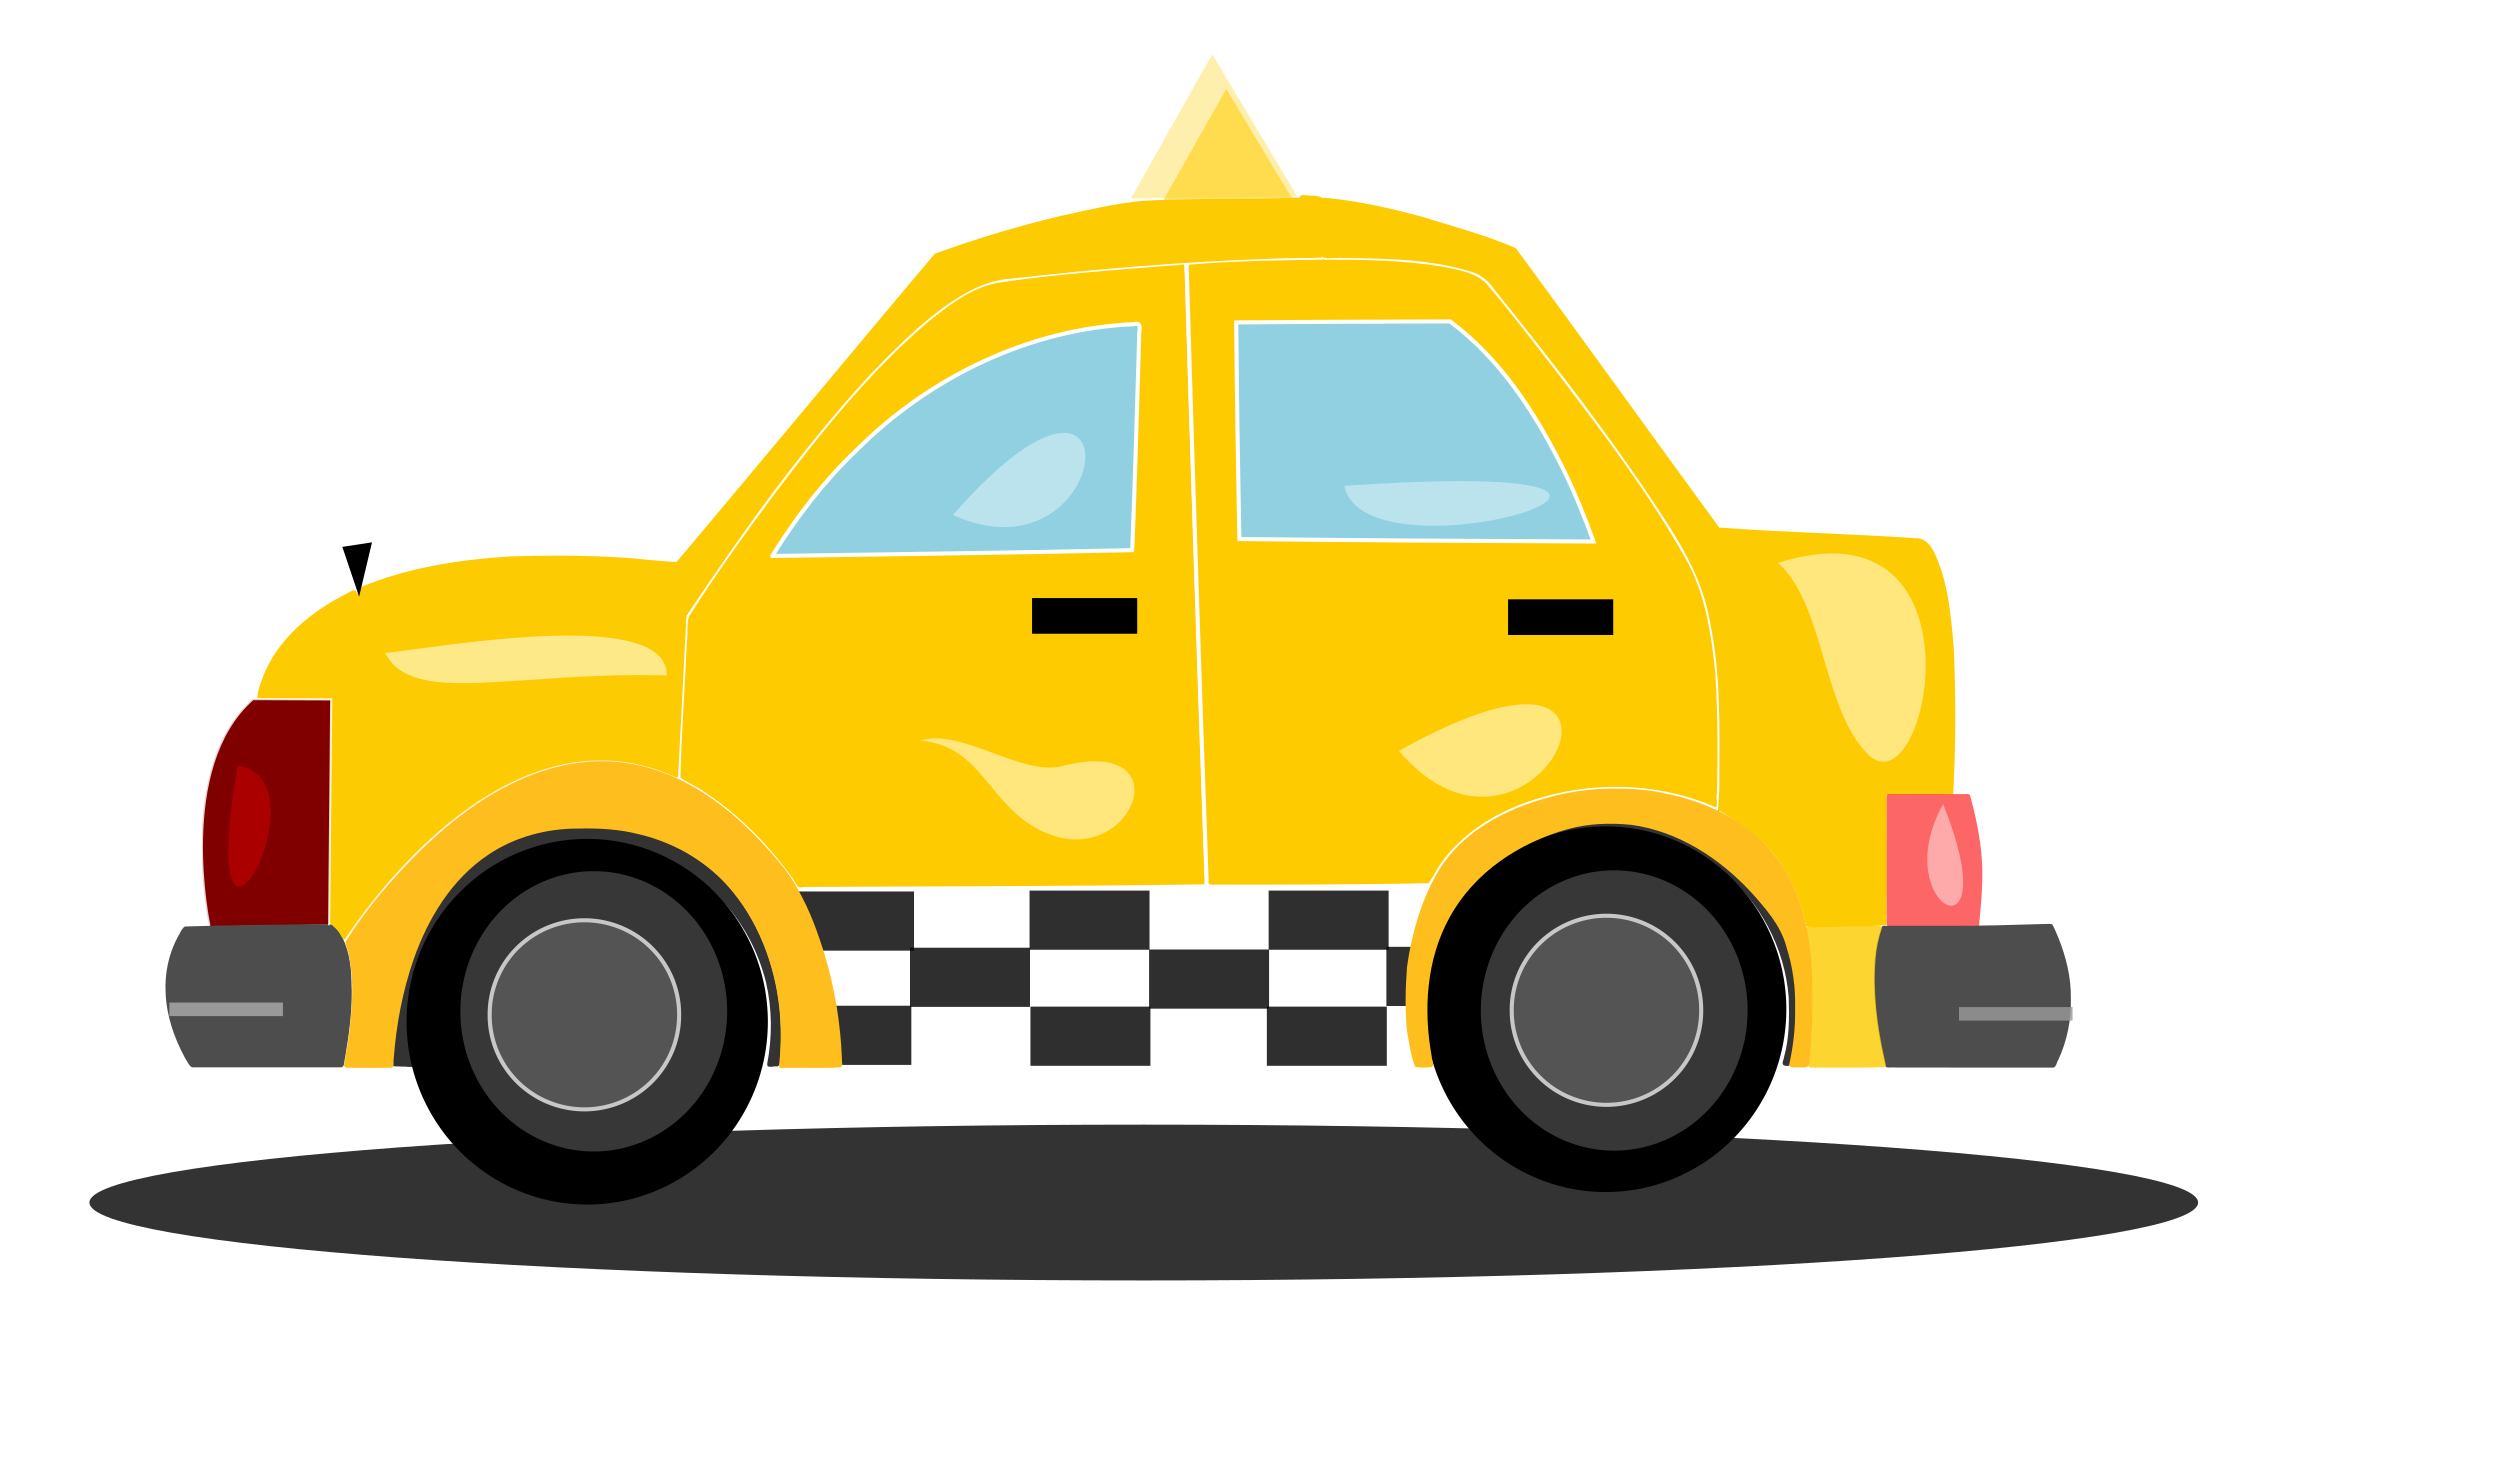 <?xml version="1.0" encoding="UTF-8" standalone="no"?>
<!-- Created with Inkscape (http://www.inkscape.org/) -->

<svg
   xmlns:dc="http://purl.org/dc/elements/1.1/"
   xmlns:cc="http://creativecommons.org/ns#"
   xmlns:rdf="http://www.w3.org/1999/02/22-rdf-syntax-ns#"
   xmlns:svg="http://www.w3.org/2000/svg"
   xmlns="http://www.w3.org/2000/svg"
   xmlns:sodipodi="http://sodipodi.sourceforge.net/DTD/sodipodi-0.dtd"
   xmlns:inkscape="http://www.inkscape.org/namespaces/inkscape"
   width="515.015"
   height="300.83"
   id="svg4608"
   version="1.1"
   inkscape:version="0.48.3.1 r9886"
   sodipodi:docname="taxi.svg">
  <defs
     id="defs4610" />
  <sodipodi:namedview
     id="base"
     pagecolor="#ffffff"
     bordercolor="#666666"
     borderopacity="1.0"
     inkscape:pageopacity="0.0"
     inkscape:pageshadow="2"
     inkscape:zoom="1.1921972"
     inkscape:cx="98.976933"
     inkscape:cy="175.87058"
     inkscape:document-units="px"
     inkscape:current-layer="layer1"
     showgrid="false"
     inkscape:window-width="1440"
     inkscape:window-height="850"
     inkscape:window-x="0"
     inkscape:window-y="22"
     inkscape:window-maximized="1"
     fit-margin-top="0"
     fit-margin-left="0"
     fit-margin-right="0"
     fit-margin-bottom="0" />
  <g
     inkscape:label="Capa 1"
     inkscape:groupmode="layer"
     id="layer1"
     transform="translate(-122.463,-298.872)">
    <g
       id="g3102">
      <path
         transform="matrix(0.896,0,0,0.89,10.118,6.776)"
         d="m 630.768,606.547 c 0,9.96 -108.53,18.034 -242.41,18.034 -133.879,0 -242.41,-8.074 -242.41,-18.034 0,-9.96 108.53,-18.034 242.41,-18.034 133.879,0 242.41,8.074 242.41,18.034 z"
         sodipodi:ry="18.03393"
         sodipodi:rx="242.40956"
         sodipodi:cy="606.54669"
         sodipodi:cx="388.35855"
         id="path3044"
         style="fill:#333333;fill-opacity:1;fill-rule:evenodd;stroke:none"
         sodipodi:type="arc" />
      <path
         sodipodi:nodetypes="cc"
         inkscape:connector-curvature="0"
         id="path3825"
         d="m 286.718,482.005 130.271,-0.662"
         style="fill:none;stroke:none" />
      <path
         sodipodi:nodetypes="cc"
         inkscape:connector-curvature="0"
         id="path3831"
         d="m 203.235,518.674 c 0,0 0.601,-43.991 32.766,-48.803"
         style="fill:none;stroke:none" />
      <path
         sodipodi:nodetypes="ccc"
         inkscape:connector-curvature="0"
         id="path3833"
         d="m 234.879,470.094 c 0,0 34.652,-7.498 45.908,26.387 0,0 3.676,10.1 1.984,22.391"
         style="fill:none;stroke:none" />
      <path
         sodipodi:nodetypes="ccccsc"
         inkscape:connector-curvature="0"
         id="path3835"
         d="m 262.083,459.611 1.739,-33.78 c 0,0 43.482,-68.044 65.745,-69.426 5.756,-1.02 87.675,-9.736 99.192,0.17 0,0 37.517,45.765 43.778,62.347 6.261,16.582 3.826,46.982 3.826,46.982"
         style="fill:none;stroke:#000000;stroke-width:0.443px;stroke-linecap:butt;stroke-linejoin:miter;stroke-opacity:1" />
      <path
         sodipodi:nodetypes="cc"
         inkscape:connector-curvature="0"
         id="path3837"
         d="m 366.789,352.948 5.566,166.156"
         style="fill:none;stroke:none" />
      <path
         inkscape:connector-curvature="0"
         id="path3839"
         d="m 281.475,413.457 74.367,-1.108 1.417,-46.722 c 0,0 -45.156,-2.028 -75.784,47.83 z"
         style="fill:#91d0e1;fill-opacity:1;stroke:none" />
      <path
         inkscape:connector-curvature="0"
         id="path3841"
         d="m 377.075,365.216 0.606,44.763 73.06,0.462 c 0,0 -10.216,-31.718 -29.654,-45.401 z"
         style="fill:#91d0e1;fill-opacity:1;stroke:none" />
      <path
         sodipodi:nodetypes="cc"
         inkscape:connector-curvature="0"
         id="path3849"
         d="m 494.609,489.891 17.414,-0.251"
         style="fill:none;stroke:none" />
      <path
         inkscape:connector-curvature="0"
         id="path3851"
         d="m 510.255,489.766 c 0,0 -4.296,8.03 0.758,29.109"
         style="fill:none;stroke:none" />
      <path
         sodipodi:nodetypes="csccc"
         inkscape:connector-curvature="0"
         id="path3874"
         d="m 413.957,518.682 c 0,0 -6.124,-16.842 3.062,-37.115 9.186,-20.273 37.255,-20.273 37.255,-20.273 0,0 34.557,-1.81 40.244,28.382 0,0 2.625,9.63 0.583,28.888"
         style="fill:none;stroke:none" />
      <path
         transform="matrix(0.444,0,0,0.441,-707.856,-394.211)"
         inkscape:transform-center-y="-10.886369"
         inkscape:transform-center-x="-0.29210022"
         d="m 2471.983,1663.316 -77.176,1.012 37.712,-67.342 z"
         inkscape:randomized="0"
         inkscape:rounded="0"
         inkscape:flatsided="true"
         sodipodi:arg2="1.5576859"
         sodipodi:arg1="0.51048832"
         sodipodi:r2="22.280586"
         sodipodi:r1="44.561172"
         sodipodi:cy="1641.5433"
         sodipodi:cx="2433.1035"
         sodipodi:sides="3"
         id="path3878"
         style="opacity:0.651;fill:#ffe680;fill-opacity:1;fill-rule:evenodd;stroke:none"
         sodipodi:type="star" />
      <path
         inkscape:connector-curvature="0"
         id="path4017"
         d="m 174.45,442.917 c -4.284,3.781 -6.993,9.042 -8.494,14.476 -1.059,3.9 -1.703,7.925 -1.863,11.963 -0.072,4.686 -0.133,9.394 0.494,14.049 0.273,2.032 0.441,4.11 0.964,6.086 0.399,0.411 1.12,0.109 1.652,0.195 7.445,-0.105 14.892,-0.178 22.335,-0.368 0.715,0.163 0.964,-0.472 0.834,-1.064 0.145,-14.771 0.202,-29.544 0.438,-44.314 0.104,-0.539 0.018,-1.326 -0.732,-1.114 -5.13,0 -10.259,0 -15.389,0 -0.08,0.03 -0.159,0.061 -0.239,0.091 z"
         style="fill:#800000;stroke:none" />
      <path
         inkscape:connector-curvature="0"
         id="path4019"
         d="m 187.531,489.258 c -8.991,0.094 -17.986,0.202 -26.972,0.478 -0.748,0.462 -0.996,1.456 -1.482,2.16 -1.897,3.538 -2.718,7.599 -2.487,11.603 0.168,4.637 1.751,9.139 3.924,13.204 0.471,0.677 0.771,1.6 1.467,2.04 10.302,0 20.605,0 30.907,0 0.661,-0.314 0.427,-1.307 0.664,-1.918 0.877,-5.191 1.604,-10.436 1.316,-15.715 -0.039,-3.536 -0.6,-7.221 -2.523,-10.261 -0.609,-0.793 -1.342,-1.858 -2.495,-1.594 -0.773,0 -1.546,0 -2.318,0.004 z"
         style="fill:#4d4d4d;fill-opacity:1;stroke:none" />
      <path
         inkscape:connector-curvature="0"
         id="path4029"
         d="m 414.662,481.287 c -14.417,0.054 -28.836,0.115 -43.252,0.27 -0.619,0.283 -0.201,1.119 -0.302,1.652 0.34,11.566 0.683,23.135 1.137,34.695 -0.126,0.692 0.34,1.173 1.041,0.972 13.062,-0.024 26.124,0.055 39.185,-0.058 0.471,-0.102 1.312,0.189 1.457,-0.439 -2.727,-9.468 -2.354,-19.705 0.34,-29.128 0.705,-2.564 1.713,-5.041 2.701,-7.511 -0.029,-0.735 -1.008,-0.358 -1.48,-0.455 -0.276,0 -0.552,0.004 -0.828,0.004 z"
         style="fill:#ffffff;stroke:none" />
      <path
         inkscape:connector-curvature="0"
         id="path4041"
         d="m 364.39,353.105 c -12.204,0.959 -24.458,1.797 -36.556,3.628 -5.737,1.105 -10.435,4.919 -14.865,8.482 -11.948,10.314 -21.849,22.714 -31.347,35.231 -6.127,8.258 -12.128,16.617 -17.634,25.289 -0.528,1.674 -0.206,3.574 -0.444,5.325 -0.435,9.395 -1.096,18.784 -1.343,28.186 1.589,1.291 3.689,1.997 5.366,3.269 7.033,4.714 13.105,10.856 17.979,17.759 0.537,0.929 0.946,2.193 2.32,1.735 27.637,-0.148 55.275,-0.12 82.909,-0.538 0.809,-0.819 0.019,-2.434 0.212,-3.557 -1.404,-41.489 -2.817,-82.979 -4.114,-124.471 -0.093,-1.026 -1.835,-0.164 -2.483,-0.338 z m -8.321,12.546 c 1.941,-0.581 0.85,1.762 1.064,2.846 -0.471,14.568 -0.815,29.141 -1.426,43.705 -24.72,0.552 -49.446,0.842 -74.17,1.212 4.933,-7.937 10.586,-15.354 17.352,-21.793 15.048,-15.049 35.675,-25.078 57.18,-25.969 z"
         style="fill:#fecb00;fill-opacity:1;stroke:#ffffff;stroke-width:0.841;stroke-linecap:round;stroke-linejoin:round;stroke-miterlimit:4;stroke-opacity:1;stroke-dasharray:none" />
      <path
         inkscape:connector-curvature="0"
         id="path4043"
         d="m 395.325,351.929 c -9.252,0.164 -18.53,0.219 -27.75,1.036 -1.243,0.213 -0.376,1.956 -0.595,2.796 1.231,41.494 2.558,82.986 4.056,124.471 -0.311,1.648 1.439,1.309 2.525,1.289 14.452,0.004 28.906,0.033 43.356,-0.296 1.255,-1.492 1.979,-3.49 3.291,-5.016 6.258,-8.224 16.506,-12.496 26.537,-14.138 9.821,-1.547 20.147,-0.48 29.225,3.6 1.103,-0.447 0.286,-2.432 0.624,-3.463 0.212,-8.19 0.15,-16.401 -0.328,-24.58 -0.883,-8.325 -2.084,-16.901 -6.397,-24.234 -7.484,-13.281 -16.774,-25.46 -25.977,-37.609 -4.94,-6.352 -9.81,-12.784 -15.031,-18.903 -2.458,-2.364 -6.088,-2.852 -9.303,-3.525 -7.982,-1.285 -16.156,-1.425 -24.235,-1.427 z m 27.949,14.801 c 9.285,7.615 15.81,17.947 21.126,28.574 2.417,4.904 4.486,9.97 6.333,15.123 -24.318,-0.104 -48.639,-0.253 -72.957,-0.507 -0.295,-14.874 -0.517,-29.751 -0.646,-44.627 14.695,-0.13 29.391,-0.143 44.086,-0.204 0.686,0.547 1.371,1.094 2.057,1.641 z"
         style="fill:#fecb00;fill-opacity:1;stroke:#ffffff;stroke-width:0.841;stroke-miterlimit:4;stroke-opacity:1;stroke-dasharray:none" />
      <path
         inkscape:connector-curvature="0"
         id="path4045"
         d="m 390.747,339.077 c -0.515,-0.045 -0.377,0.677 -0.92,0.485 -10.642,0.427 -21.307,0.074 -31.943,0.674 -5.617,0.549 -11.139,1.843 -16.637,3.057 -8.886,2.096 -17.628,4.727 -26.207,7.845 -10.642,12.59 -21.167,25.3 -31.768,37.932 -7.142,8.512 -14.246,17.078 -21.411,25.558 -4.023,-0.107 -8.022,-0.749 -12.045,-0.948 -7.501,-0.43 -15.027,-0.424 -22.534,-0.167 -10.484,0.666 -21.048,2.333 -30.766,6.42 -0.426,0.151 -0.375,2.025 -0.602,0.986 -0.277,-0.94 -1.293,-0.104 -1.817,0.132 -7.143,3.56 -13.828,8.888 -17.083,16.304 -0.643,1.722 -1.525,3.498 -1.499,5.349 1.558,0.337 3.261,0.11 4.874,0.235 3.402,0.073 6.805,0.125 10.208,0.112 -0.047,15.257 -0.251,30.514 -0.381,45.77 0.745,0.838 1.821,1.482 2.35,2.553 0.218,0.501 0.908,1.582 1.424,0.771 6.2,-9.207 13.665,-17.646 22.389,-24.532 8.601,-6.742 19.074,-11.952 30.256,-11.791 5.156,0.046 10.213,1.3 14.922,3.335 0.939,0.162 0.521,-1.245 0.677,-1.782 0.574,-10.547 1.101,-21.097 1.647,-31.646 11.592,-17.325 23.716,-34.382 37.865,-49.71 5.049,-5.211 10.187,-10.453 16.201,-14.603 3.738,-2.526 7.924,-4.823 12.555,-5.106 17.932,-2.05 35.938,-3.543 53.981,-4.147 3.381,-0.166 6.802,-0.062 10.162,-0.199 0.465,-0.784 0.077,-1.965 0.204,-2.901 -0.045,-3.138 0.09,-6.314 -0.067,-9.428 -0.905,-0.601 -2.229,-0.382 -3.312,-0.544 -0.241,-0.01 -0.484,-0.032 -0.725,-0.017 z"
         style="fill:#fccb02;fill-opacity:1;stroke:none" />
      <path
         inkscape:connector-curvature="0"
         id="path4047"
         d="m 394.456,339.744 c 0.331,3.935 0.251,7.97 0.257,11.945 1.095,0.812 3.042,0.121 4.458,0.35 8.775,0.07 17.786,0.198 26.212,2.763 2.104,0.569 3.779,1.97 4.981,3.773 12.51,15.552 24.807,31.364 35.607,48.156 3.838,5.983 7.281,12.363 8.589,19.412 2.456,11.149 2.123,22.663 2.089,34.019 0.072,1.855 -0.209,3.781 -0.246,5.573 4.823,2.762 9.576,6.069 12.735,10.775 2.693,3.943 4.409,8.462 5.42,13.131 1.226,0.6 2.92,0.1 4.33,0.235 4.053,-0.146 8.188,-0.039 12.188,-0.45 0.15,-8.914 0.021,-17.867 0.064,-26.796 4.558,-0.085 9.192,0.17 13.704,-0.127 0.523,-10.032 0.546,-20.137 0.109,-30.187 -0.594,-6.665 -1.119,-13.578 -4.046,-19.694 -0.758,-1.485 -2.018,-3.045 -3.897,-2.867 -13.447,-0.955 -26.939,-1.18 -40.381,-2.206 -14.01,-19.146 -27.827,-38.452 -41.889,-57.55 -6.179,-2.678 -12.749,-4.438 -19.182,-6.431 -6.554,-1.798 -13.241,-3.276 -20.012,-3.953 -0.364,0.043 -0.771,-0.112 -1.091,0.127 z"
         style="fill:#fccb02;fill-opacity:1;stroke:none" />
      <rect
         y="422.296"
         x="335.294"
         height="6.909"
         width="21.219"
         id="rect3845"
         style="fill:#000000;fill-opacity:1;fill-rule:evenodd;stroke:#000000;stroke-width:0.443px;stroke-linecap:butt;stroke-linejoin:miter;stroke-opacity:1" />
      <rect
         y="422.556"
         x="433.356"
         height="6.909"
         width="21.219"
         id="rect3845-5"
         style="fill:#000000;fill-opacity:1;fill-rule:evenodd;stroke:#000000;stroke-width:0.443px;stroke-linecap:butt;stroke-linejoin:miter;stroke-opacity:1" />
      <path
         inkscape:connector-curvature="0"
         id="path4093"
         d="m 242.762,469.254 c -5.745,0.004 -11.6,0.882 -16.723,3.578 -8.067,4.019 -13.775,11.571 -17.259,19.682 -3.443,7.984 -5.12,16.639 -5.719,25.289 0.063,1.062 1.412,0.67 2.102,0.795 0.96,-0.066 2.043,0.274 2.936,-0.136 0.358,-0.631 -0.222,-1.4 -0.189,-2.092 -2,-11.579 1.768,-24.005 9.995,-32.444 7.871,-8.238 19.802,-12.5 31.188,-10.932 8.428,1.068 16.413,5.219 22.159,11.468 4.413,4.684 7.443,10.562 9.01,16.764 1.278,5.485 1.306,11.252 0.252,16.776 -0.12,0.969 1.102,0.568 1.669,0.544 1.199,0.199 0.942,-1.135 1.041,-1.894 0.323,-5.588 0.111,-11.251 -1.306,-16.689 -2.216,-9.032 -6.97,-17.79 -14.661,-23.342 -6.994,-5.221 -15.823,-7.479 -24.494,-7.365 z"
         style="fill:#333333;stroke:none" />
      <path
         inkscape:connector-curvature="0"
         id="path4121"
         d="m 453.835,468.325 c -2.845,-0.03 -5.688,0.31 -8.424,1.086 -7.883,2.143 -15.304,6.411 -20.637,12.628 -5.265,6.093 -8.04,14.043 -8.45,22.01 -0.243,4.506 0.071,9.05 0.978,13.47 0.047,0.594 0.919,0.914 1.258,0.372 -0.12,-1.181 -0.547,-2.33 -0.713,-3.516 -1.933,-10.462 0.7,-21.716 7.351,-30.083 5.472,-7.018 13.566,-11.993 22.354,-13.582 3.255,-0.669 6.627,-0.486 9.945,-0.432 6.975,0.612 13.754,3.312 19.24,7.641 8.191,6.32 13.457,16.237 14.218,26.498 0.111,4.077 0.142,8.226 -0.96,12.174 -0.015,0.538 -0.572,1.217 -0.14,1.678 0.501,0.287 1.409,0.359 1.534,-0.372 1.122,-4.938 1.324,-10.049 1.076,-15.094 -0.29,-3.923 -1.129,-7.84 -2.64,-11.479 -1.695,-3.738 -4.568,-6.757 -7.305,-9.76 -6.078,-6.293 -13.88,-11.278 -22.619,-12.83 -1.993,-0.365 -4.032,-0.457 -6.065,-0.409 z"
         style="fill:#333333;fill-opacity:1;stroke:none" />
      <path
         transform="matrix(0.342,0,0,0.339,-456.837,-224.181)"
         inkscape:transform-center-y="-8.3662163"
         inkscape:transform-center-x="-0.22447462"
         d="m 2471.983,1663.316 -77.176,1.012 37.712,-67.342 z"
         inkscape:randomized="0"
         inkscape:rounded="0"
         inkscape:flatsided="true"
         sodipodi:arg2="1.5576859"
         sodipodi:arg1="0.51048832"
         sodipodi:r2="22.280586"
         sodipodi:r1="44.561172"
         sodipodi:cy="1641.5433"
         sodipodi:cx="2433.1035"
         sodipodi:sides="3"
         id="path3878-4"
         style="opacity:0.651;fill:#ffd31c;fill-opacity:1;fill-rule:evenodd;stroke:none"
         sodipodi:type="star" />
      <path
         inkscape:connector-curvature="0"
         id="path4370"
         d="m 488.72,414.824 c 43.946,-13.873 30.941,51.755 18.526,39.425 -9.325,-9.26 -9.007,-31.153 -18.526,-39.425 z"
         style="fill:#ffe67d;fill-opacity:1;stroke:none" />
      <path
         inkscape:connector-curvature="0"
         id="path4372"
         d="m 318.759,404.971 c 33.402,15.006 39.246,-44.711 0,0 z"
         style="fill:#bbe3ed;fill-opacity:1;stroke:none" />
      <path
         inkscape:connector-curvature="0"
         id="path4374"
         d="m 399.396,398.956 c 4.461,21.329 92.929,-6.323 0,0 z"
         style="fill:#bbe3ed;fill-opacity:1;stroke:none" />
      <path
         sodipodi:nodetypes="cssc"
         inkscape:connector-curvature="0"
         id="path4376"
         d="m 312.057,451.443 c 8.193,-2.72 20.92,7.357 29.113,5.257 25.586,-6.561 14.496,22.136 -3.97,13.439 -11.184,-5.267 -12.293,-17.596 -25.143,-18.696 z"
         style="fill:#ffe67d;fill-opacity:1;stroke:none" />
      <path
         inkscape:connector-curvature="0"
         id="path4378"
         d="m 410.644,453.561 c 58.929,-33.15 27.876,32.847 0,0 z"
         style="fill:#ffe67d;fill-opacity:1;stroke:none" />
      <path
         sodipodi:nodetypes="ccccccccccc"
         inkscape:connector-curvature="0"
         id="path3797"
         d="m 532.424,489.712 -21.217,0 0,-27.158 16.974,0 c 3.683,13.009 2.565,19.799 1.886,27.158 l 15.088,-0.468 c 8.487,16.856 0.471,29.499 0.471,29.499 l -383.793,0 c 0,0 -10.844,-14.984 -1.414,-29.031 l 30.175,-0.468 c 0,0 7.81,3.025 2.476,29.843"
         style="opacity:0.816;fill:none;stroke:none;display:inline" />
      <path
         sodipodi:nodetypes="cccc"
         inkscape:connector-curvature="0"
         id="path3799"
         d="m 165.604,489.569 c 0,0 -7.072,-32.633 8.958,-46.68 l 16.136,0.061 -0.433,46.537"
         style="opacity:0.816;fill:none;stroke:#ffffff;stroke-width:0.443px;stroke-linecap:butt;stroke-linejoin:miter;stroke-opacity:1;display:inline" />
      <path
         sodipodi:nodetypes="ccccccc"
         inkscape:connector-curvature="0"
         id="path3801"
         d="m 175.444,442.745 c 0,0 2.418,-37.316 86.344,-27.951 l 53.278,-63.68 c 62.083,-22.166 95.99,-9.895 119.678,-1.258 l 42.044,57.914 41.02,1.873 c 0,0 9.872,-0.439 7.043,52.94"
         style="opacity:0.816;fill:none;stroke:none;display:inline" />
      <path
         sodipodi:nodetypes="csc"
         inkscape:connector-curvature="0"
         id="path3829"
         d="m 193.469,492.864 c 0,0 44.88,-72.599 90.588,-14.74 5.171,6.546 11.625,23.624 11.615,40.718"
         style="opacity:0.816;fill:none;stroke:#ffffff;stroke-width:0.443px;stroke-linecap:butt;stroke-linejoin:miter;stroke-opacity:1;display:inline" />
      <path
         inkscape:connector-curvature="0"
         id="path4025"
         d="m 367.177,481.568 c -26.623,0.102 -53.249,0.213 -79.87,0.442 -0.862,0.26 -1.4e-4,1.177 0.125,1.696 5.143,10.53 7.813,22.206 8.161,33.9 -0.304,1.002 0.42,1.468 1.348,1.226 25.019,0 50.037,0 75.056,0 0.703,-0.309 0.205,-1.338 0.333,-1.939 -0.372,-11.666 -0.738,-23.335 -1.197,-34.997 -0.423,-0.666 -1.461,-0.182 -2.143,-0.333 -0.604,-8e-5 -1.208,0.004 -1.812,0.004 z"
         style="opacity:0.816;fill:#ffffff;stroke:none;display:inline" />
      <path
         inkscape:connector-curvature="0"
         id="path4035"
         d="m 511.235,462.553 c -0.26,0.781 -0.04,1.666 -0.113,2.487 0,8.106 0,16.212 0,24.318 0.222,0.611 1.067,0.332 1.58,0.42 5.711,0.039 11.427,0.07 17.136,-0.05 0.578,-0.166 0.304,-0.988 0.441,-1.447 0.522,-5.261 0.892,-10.592 0.091,-15.845 -0.459,-3.283 -1.18,-6.528 -2.063,-9.722 -0.376,-0.507 -1.157,-0.151 -1.708,-0.257 -5.04,0 -10.08,0 -15.12,0 -0.081,0.032 -0.163,0.065 -0.244,0.097 z"
         style="opacity:0.816;fill:#fc4444;fill-opacity:1;stroke:none;display:inline" />
      <path
         inkscape:connector-curvature="0"
         id="path4037"
         d="m 543.775,489.216 c -6.619,0.186 -13.237,0.418 -19.86,0.378 -4.495,0.006 -8.99,0 -13.485,0.004 -0.574,0.218 -0.506,1.017 -0.756,1.508 -1.199,3.908 -1.246,8.062 -1.11,12.107 0.241,5.179 1.098,10.331 2.328,15.355 0.387,0.429 1.119,0.112 1.649,0.215 10.993,0.034 21.986,0.016 32.979,0.021 0.597,-0.253 0.618,-1.089 0.961,-1.59 1.833,-3.941 2.705,-8.312 2.594,-12.65 0.066,-4.309 -0.98,-8.567 -2.589,-12.548 -0.424,-0.905 -0.728,-1.898 -1.268,-2.728 -0.423,-0.172 -0.976,-0.04 -1.442,-0.072 z"
         style="fill:#4d4d4d;fill-opacity:1;stroke:none;display:inline" />
      <path
         inkscape:connector-curvature="0"
         id="path4039"
         d="m 508.591,489.615 c -4.561,0.03 -9.122,0.149 -13.683,0.176 -0.688,0.214 -0.106,1.003 -0.136,1.495 1.347,8.164 1.177,16.496 0.488,24.718 -0.015,0.884 -0.28,1.782 -0.187,2.651 0.636,0.327 1.44,0.063 2.144,0.148 4.459,-0.032 8.923,0.075 13.378,-0.088 0.667,-0.176 0.174,-0.991 0.149,-1.439 -1.556,-6.91 -2.495,-14.044 -1.878,-21.127 0.177,-2.045 0.604,-4.057 1.252,-6.002 0.144,-0.577 -0.605,-0.595 -0.991,-0.536 -0.179,0 -0.358,0 -0.537,0.004 z"
         style="opacity:0.816;fill:#fccb02;fill-opacity:1;stroke:none;display:inline" />
      <rect
         y="482.521"
         x="286.042"
         height="12.19"
         width="24.716"
         id="rect3880-4"
         style="opacity:0.816;fill:#000000;fill-rule:evenodd;stroke:none;display:inline" />
      <rect
         inkscape:transform-center-y="-7.4997891"
         inkscape:transform-center-x="-5.8331693"
         y="506.059"
         x="285.486"
         height="12.19"
         width="24.716"
         id="rect3880-4-5"
         style="opacity:0.816;fill:#000000;fill-rule:evenodd;stroke:none;display:inline" />
      <path
         inkscape:connector-curvature="0"
         id="path4021"
         d="m 245.63,455.7 c -9.404,0.187 -18.302,4.168 -25.9,9.445 -7.11,5.012 -13.289,11.23 -18.881,17.845 -2.603,3.163 -5.073,6.475 -7.247,9.937 0.171,0.997 0.649,1.966 0.784,3.001 1.072,5.259 0.599,10.681 -0.016,15.975 -0.27,2.19 -0.709,4.37 -1.041,6.542 0.394,0.636 1.331,0.285 1.954,0.409 2.651,-0.015 5.33,0.069 7.964,-0.042 0.493,-0.453 0.194,-1.354 0.34,-1.992 0.512,-6.898 1.823,-13.75 4.077,-20.285 2.928,-8.387 7.816,-16.509 15.354,-21.56 5.493,-3.717 12.147,-5.469 18.767,-5.416 4.164,-0.096 8.339,0.143 12.377,1.193 7.509,1.769 14.455,5.903 19.299,11.902 5.882,7.244 9.038,16.445 9.713,25.689 0.234,3.404 0.144,6.857 -0.236,10.235 0.364,0.6 1.344,0.142 1.954,0.285 3.531,-0.055 7.077,0.115 10.599,-0.101 0.793,-0.181 0.337,-1.192 0.417,-1.742 -0.279,-7.168 -1.419,-14.297 -3.47,-21.177 -1.422,-4.687 -3.109,-9.335 -5.521,-13.613 -0.99,-1.882 -2.236,-3.727 -3.622,-5.39 -5.763,-6.895 -12.448,-13.309 -20.62,-17.272 -5.28,-2.583 -11.141,-4.008 -17.045,-3.866 z"
         style="fill:#febf1e;fill-opacity:1;stroke:none;display:inline" />
      <rect
         y="494.106"
         x="309.929"
         height="12.19"
         width="24.716"
         id="rect3880-4-9"
         style="opacity:0.816;fill:#000000;fill-rule:evenodd;stroke:none;display:inline" />
      <rect
         y="506.243"
         x="334.741"
         height="12.19"
         width="24.716"
         id="rect3880-4-8"
         style="opacity:0.816;fill:#000000;fill-rule:evenodd;stroke:none;display:inline" />
      <rect
         y="482.337"
         x="334.556"
         height="12.19"
         width="24.716"
         id="rect3880-4-85"
         style="opacity:0.816;fill:#000000;fill-rule:evenodd;stroke:none;display:inline" />
      <rect
         y="494.474"
         x="359.183"
         height="12.19"
         width="24.716"
         id="rect3880-4-0"
         style="opacity:0.816;fill:#000000;fill-rule:evenodd;stroke:none;display:inline" />
      <rect
         y="482.337"
         x="383.811"
         height="12.19"
         width="24.716"
         id="rect3880-4-81"
         style="opacity:0.816;fill:#000000;fill-rule:evenodd;stroke:none;display:inline" />
      <rect
         y="506.243"
         x="383.44"
         height="12.19"
         width="24.716"
         id="rect3880-4-4"
         style="opacity:0.816;fill:#000000;fill-rule:evenodd;stroke:none;display:inline" />
      <rect
         y="493.922"
         x="408.068"
         height="12.19"
         width="5.459"
         id="rect3880-4-97"
         style="opacity:0.816;fill:#000000;fill-rule:evenodd;stroke:none;display:inline" />
      <rect
         y="506.335"
         x="526.03"
         height="2.788"
         width="23.393"
         id="rect4292-8"
         style="opacity:0.816;fill:#999999;fill-rule:evenodd;stroke:none;display:inline" />
      <path
         transform="matrix(0.444,0,0,0.441,-726.927,-411.467)"
         d="m 2269.311,2088.03 a 83.813,85.404 0 1 1 -167.626,0 83.813,85.404 0 1 1 167.626,0 z"
         sodipodi:ry="85.404175"
         sodipodi:rx="83.812798"
         sodipodi:cy="2088.0295"
         sodipodi:cx="2185.4983"
         id="path3777"
         style="fill:#000000;fill-opacity:1;fill-rule:evenodd;stroke:none;display:inline"
         sodipodi:type="arc" />
      <path
         transform="matrix(0.444,0,0,0.441,-517.114,-414.042)"
         d="m 2269.311,2088.03 a 83.813,85.404 0 1 1 -167.626,0 83.813,85.404 0 1 1 167.626,0 z"
         sodipodi:ry="85.404175"
         sodipodi:rx="83.812798"
         sodipodi:cy="2088.0295"
         sodipodi:cx="2185.4983"
         id="path3777-4"
         style="fill:#000000;fill-opacity:1;fill-rule:evenodd;stroke:none;display:inline"
         sodipodi:type="arc" />
      <path
         transform="matrix(0.162,0,0,0.328,-133.631,-135.178)"
         inkscape:transform-center-y="3.7399046"
         inkscape:transform-center-x="0.29869034"
         d="m 2037.475,1698.051 -21.328,-31.259 37.735,-2.841 z"
         inkscape:randomized="0"
         inkscape:rounded="0"
         inkscape:flatsided="true"
         sodipodi:arg2="2.5428367"
         sodipodi:arg1="1.4956392"
         sodipodi:r2="11.51261"
         sodipodi:r1="21.847878"
         sodipodi:cy="1676.2651"
         sodipodi:cx="2035.8345"
         sodipodi:sides="3"
         id="path3876"
         style="fill:#000000;fill-opacity:1;fill-rule:evenodd;stroke:none"
         sodipodi:type="star" />
      <path
         inkscape:connector-curvature="0"
         id="path4033"
         d="m 454.282,461.332 c -6.191,0.037 -12.347,1.344 -18.122,3.519 -6.992,2.675 -13.613,7.077 -17.48,13.604 -3.471,5.975 -5.408,12.75 -6.358,19.56 -0.339,4.349 -0.422,8.748 -0.035,13.096 0.444,2.537 0.783,5.133 1.697,7.537 1.044,0.219 2.307,0.175 3.412,0.035 0.778,-0.432 -0.019,-1.428 0.027,-2.084 -1.786,-9.651 -1.127,-20.119 3.709,-28.829 5.007,-9.176 14.377,-15.35 24.344,-18.1 4.223,-1.157 8.702,-1.314 13.045,-0.871 9.693,1.308 18.263,6.927 24.745,13.953 2.942,3.31 6.069,6.806 7.211,11.19 1.29,4.059 1.895,8.303 1.788,12.572 0.086,3.949 -0.366,7.872 -1.234,11.721 0.259,0.875 1.5,0.408 2.166,0.539 0.766,0.039 2.12,0.126 2.015,-1.008 0.712,-6.864 0.8,-13.796 0.433,-20.684 -0.694,-7.742 -2.563,-15.734 -7.511,-21.948 -5.452,-7.135 -14.094,-11.096 -22.764,-12.841 -3.636,-0.823 -7.364,-1.009 -11.086,-0.96 z"
         style="fill:#febf1e;fill-opacity:1;stroke:none" />
      <path
         transform="matrix(0.444,0,0,0.441,-517.595,-411.929)"
         d="m 2230.887,2083.737 a 43.953,43.953 0 1 1 -87.905,0 43.953,43.953 0 1 1 87.905,0 z"
         sodipodi:ry="43.952522"
         sodipodi:rx="43.952522"
         sodipodi:cy="2083.7368"
         sodipodi:cx="2186.9348"
         id="path4147-7"
         style="fill:#333333;fill-opacity:1;fill-rule:evenodd;stroke:#ffffff;stroke-width:1.9;stroke-linecap:round;stroke-linejoin:round;stroke-miterlimit:4;stroke-opacity:1;stroke-dasharray:none;stroke-dashoffset:0"
         sodipodi:type="arc" />
      <path
         transform="matrix(0.444,0,0,0.441,-728.146,-410.997)"
         d="m 2230.887,2083.737 a 43.953,43.953 0 1 1 -87.905,0 43.953,43.953 0 1 1 87.905,0 z"
         sodipodi:ry="43.952522"
         sodipodi:rx="43.952522"
         sodipodi:cy="2083.7368"
         sodipodi:cx="2186.9348"
         id="path4147"
         style="fill:#333333;fill-opacity:1;fill-rule:evenodd;stroke:#ffffff;stroke-width:1.9;stroke-linecap:round;stroke-linejoin:round;stroke-miterlimit:4;stroke-opacity:1;stroke-dasharray:none;stroke-dashoffset:0"
         sodipodi:type="arc" />
      <path
         sodipodi:nodetypes="cc"
         inkscape:connector-curvature="0"
         id="path4290"
         d="m 171.391,456.619 c -9.197,54.613 19.269,2.637 0,0 z"
         style="fill:#aa0000;fill-opacity:1;stroke:none" />
      <rect
         y="505.406"
         x="157.355"
         height="2.788"
         width="23.393"
         id="rect4292"
         style="fill:#999999;fill-rule:evenodd;stroke:none" />
      <path
         transform="matrix(0.348,0,0,0.345,-412.834,-180.604)"
         d="m 1968.658,1993.67 a 78.957,83.694 0 1 1 -157.914,0 78.957,83.694 0 1 1 157.914,0 z"
         sodipodi:ry="83.694275"
         sodipodi:rx="78.956863"
         sodipodi:cy="1993.67"
         sodipodi:cx="1889.7009"
         id="path4314"
         style="opacity:0.434;fill:#808080;fill-opacity:1;fill-rule:evenodd;stroke:none"
         sodipodi:type="arc" />
      <path
         sodipodi:nodetypes="ccc"
         inkscape:connector-curvature="0"
         id="path4341"
         d="m 201.802,433.388 c 10.171,-1.011 58.378,-9.84 58.015,4.646 -30.852,-0.956 -52.389,6.528 -58.015,-4.646 z"
         style="fill:#fde987;fill-opacity:1;stroke:none" />
      <path
         sodipodi:nodetypes="cc"
         inkscape:connector-curvature="0"
         id="path4343"
         d="m 522.755,464.518 c -11.888,21.314 13.633,33.844 0,0 z"
         style="fill:#ffaaaa;fill-opacity:1;stroke:none" />
      <path
         transform="matrix(0.348,0,0,0.345,-202.614,-180.777)"
         d="m 1968.658,1993.67 a 78.957,83.694 0 1 1 -157.914,0 78.957,83.694 0 1 1 157.914,0 z"
         sodipodi:ry="83.694275"
         sodipodi:rx="78.956863"
         sodipodi:cy="1993.67"
         sodipodi:cx="1889.7009"
         id="path4314-8"
         style="opacity:0.434;fill:#808080;fill-opacity:1;fill-rule:evenodd;stroke:none;display:inline"
         sodipodi:type="arc" />
    </g>
  </g>
</svg>
